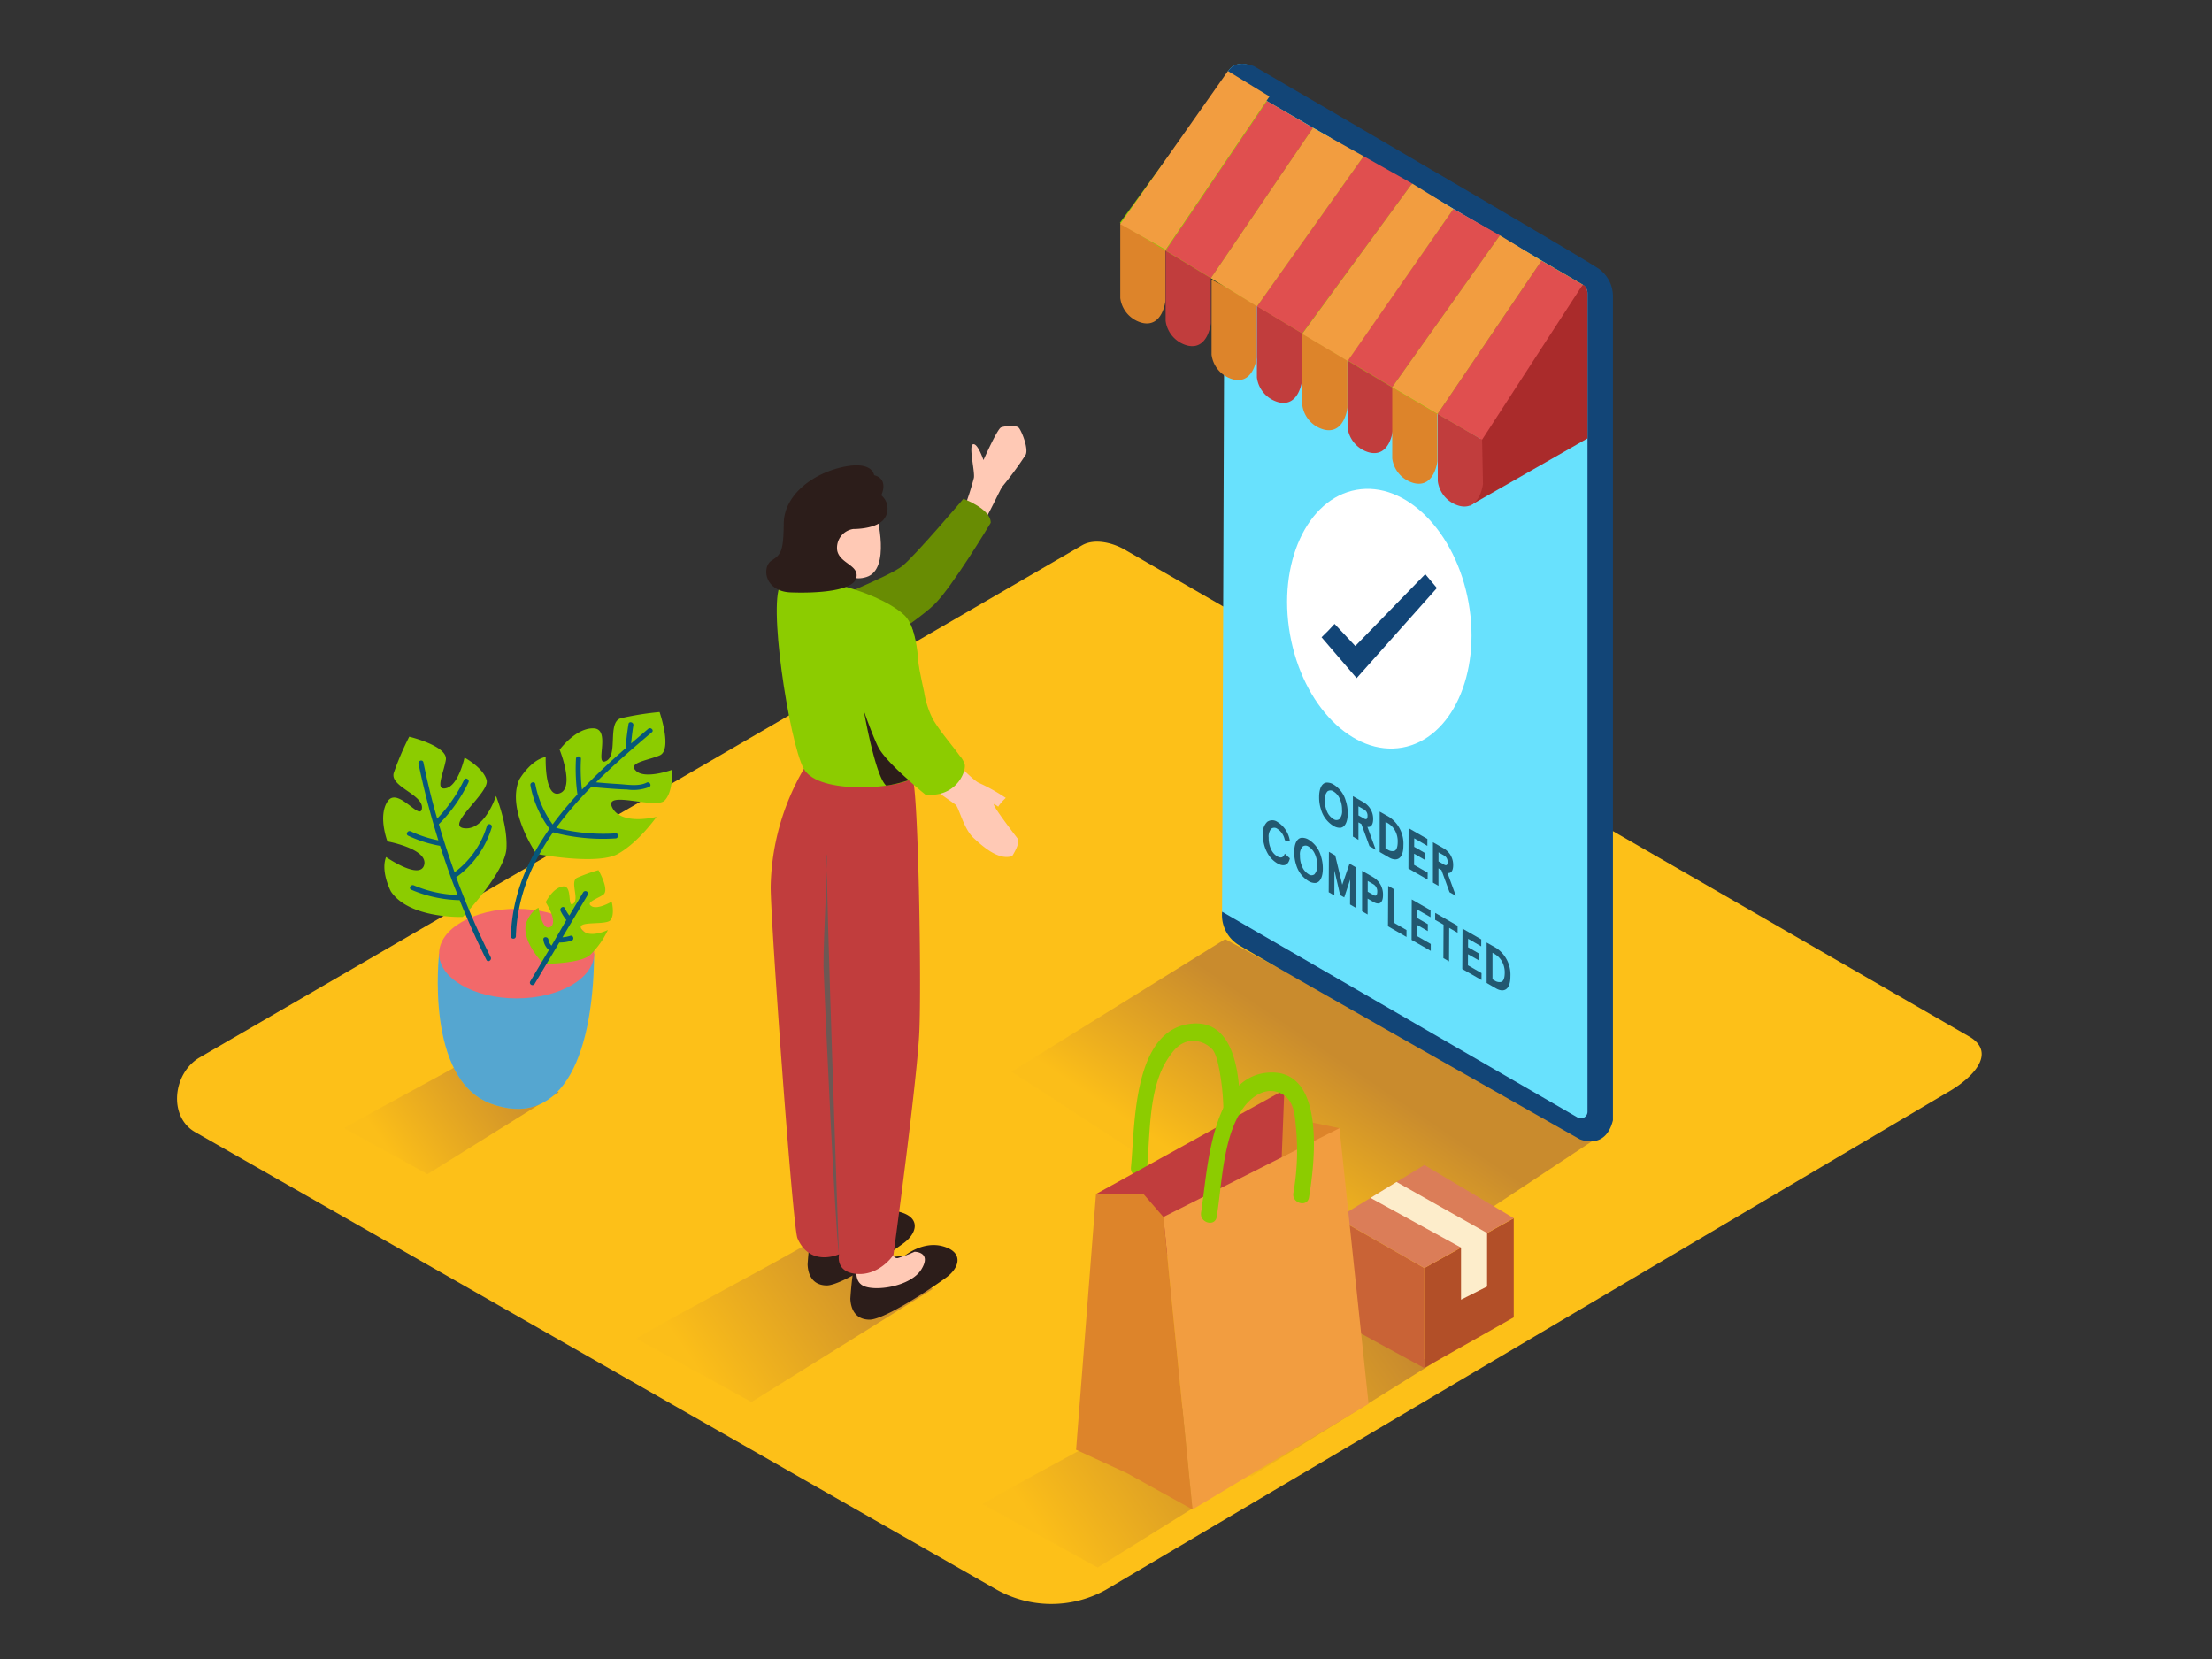 <svg id="Layer_2" data-name="Layer 2" xmlns="http://www.w3.org/2000/svg" xmlns:xlink="http://www.w3.org/1999/xlink" viewBox="0 0 400 300"><rect x="0" y="0" width="400" height="300" fill="#333333" stroke="none"/><defs><linearGradient id="linear-gradient" x1="159.39" y1="225.23" x2="126.89" y2="248.11" gradientUnits="userSpaceOnUse"><stop offset="0" stop-color="#5b1d5c"/><stop offset="1" stop-color="#f7ba1b"/></linearGradient><linearGradient id="linear-gradient-2" x1="249.75" y1="238.68" x2="217.26" y2="261.56" xlink:href="#linear-gradient"/><linearGradient id="linear-gradient-3" x1="222" y1="255.16" x2="189.51" y2="278.04" xlink:href="#linear-gradient"/><linearGradient id="linear-gradient-4" x1="94.31" y1="191.85" x2="70.81" y2="208.4" xlink:href="#linear-gradient"/><linearGradient id="linear-gradient-5" x1="241.57" y1="191.18" x2="224.5" y2="216.43" xlink:href="#linear-gradient"/></defs><title>pp</title><path d="M200,287.47l152-89.83c4.84-2.72,9-7.18,4.27-10.1L203.76,99.61c-2.29-1.42-5.76-2.35-8.09-1L36.11,191.22c-4.84,2.81-5.71,10.66-.87,13.47L180,287.33A20.21,20.21,0,0,0,200,287.47Z" fill="#fdc018"/><path d="M148.62,223.44c-11.07,6.45-22.46,12.2-33.56,18.6l20.82,11.49,32.83-20.47Z" opacity="0.32" fill="url(#linear-gradient)"/><path d="M239,236.9c-11.07,6.45-22.46,12.2-33.56,18.6L226.25,267l32.83-20.47Z" opacity="0.32" fill="url(#linear-gradient-2)"/><path d="M211.23,253.37c-11.07,6.45-22.46,12.2-33.56,18.6l20.82,11.49L231.32,263Z" opacity="0.32" fill="url(#linear-gradient-3)"/><path d="M86.52,190.56c-8,4.66-16.24,8.82-24.27,13.45l15.05,8.31,23.74-14.8Z" opacity="0.32" fill="url(#linear-gradient-4)"/><polyline points="288.39 206.04 245.4 234.49 182.94 193.79 221.55 169.82" opacity="0.32" fill="url(#linear-gradient-5)"/><path d="M227.08,12.35C241,21.06,276,41.3,287.9,48.62c2.7,1.66,3.11,4.13,3.16,7.3L291,204a4.72,4.72,0,0,1-6.08.93l-58.71-33.18c-2.92-1.72-5.22-3.49-5.22-6.88L221.54,15C221.54,11.78,224.32,10.62,227.08,12.35Z" fill="#68e1fd"/><path d="M221.66,14l19.09,11v4.12a2,2,0,0,0,1,1.71l14.77,8.53a1.3,1.3,0,0,0,2-1.13v-3L286.2,51.48a1.76,1.76,0,0,1,.87,1.52V201.07a1.2,1.2,0,0,1-1.8,1L221,164.87a6.37,6.37,0,0,0,2.83,5.91c3.33,2.12,61.84,35.23,61.84,35.23s4.63,2.09,6-3.43v-149a6.09,6.09,0,0,0-2.51-4.94C286.5,46.73,226.81,12,226.81,12S222.61,10.09,221.66,14Z" fill="#124577"/><path d="M174.51,91.46a52.34,52.34,0,0,0,1.6-5.05c.2-1.21-1-5.81-.16-6.07s1.89,2.86,1.89,2.86,2.5-5.64,3.18-5.91,2.71-.45,3.2.06,1.84,3.8,1.24,4.92A64.16,64.16,0,0,1,181.25,88c-.22.17-2.85,5.83-3.2,6S174.77,92.73,174.51,91.46Z" fill="#ffc9b5"/><path d="M147.08,109.72s13.74-5.43,16.13-7.4,11-12.12,11-12.12,5,1.83,4.94,4.34c0,0-7,11.69-10.25,14.82s-15.11,11-17.71,10.82S147.08,109.72,147.08,109.72Z" fill="#688c03"/><path d="M155.85,220.92s3.28-2.8,7-1.72,2.92,3.84.6,5.57-11.25,7.74-14,7.68-3.35-2.27-3.41-3.79a70.16,70.16,0,0,1,.81-7" fill="#2c1d1a"/><path d="M153.81,220.72a.7.7,0,0,0,.92.57,26.85,26.85,0,0,0,2.93-1.12s3.17,0,1.24,3.17-8.58,4.1-10.63,2.92-.68-4.54-.68-4.54" fill="#2c1d1a"/><path d="M163.58,227.11s3.28-2.8,7-1.72,2.92,3.84.6,5.57-11.25,7.74-14,7.68-3.35-2.27-3.41-3.79a70.16,70.16,0,0,1,.81-7" fill="#2c1d1a"/><path d="M161.53,226.91a.7.7,0,0,0,.92.57,26.85,26.85,0,0,0,2.93-1.12s3.17,0,1.24,3.17-8.58,4.1-10.63,2.92-.68-4.54-.68-4.54" fill="#ffc9b5"/><path d="M165,140.65c1.07,2.42,1.65,37.07,1.24,46s-4.68,40.29-4.68,40.29-2.43,3.69-6.53,3.43-3.3-3.56-3.3-3.56-5.24,2.43-7.53-2.91c-.85-2-4.84-57.21-4.84-63.5a43.87,43.87,0,0,1,6-21.36" fill="#c13d3d"/><path d="M151.7,226.78s-2.49-70-2.17-72.07-.68,15.35-.61,20.11C149,178.22,151,222,151.7,226.78Z" fill="#6d5854"/><path d="M165,140.65s3.62-24.79-1.53-29.47-19.46-8-22.13-5.67,1.34,28.62,4,33.5S163.07,142.55,165,140.65Z" fill="#8ccc00"/><path d="M158.46,92.94c.12.35,2.66,10-1.77,11.4s-5.32-3.89-5.76-4.19-1.83-.77-1.76-1.84,1.75-1.09,1.75-1.09.65-2.8,2.64-4S158.46,92.94,158.46,92.94Z" fill="#ffc9b5"/><path d="M154.32,95.66s3.7.06,5.3-1.52a3.11,3.11,0,0,0-.26-4.57s1.47-2.93-1.29-3.64c0,0-.25-2.69-5.75-1.46s-10.52,5.12-10.59,10.15-.44,5.61-2.22,6.76-1.29,5.56,3.47,5.74,11.25-.24,11.86-2.59-3-2.6-3.45-5A3.43,3.43,0,0,1,154.32,95.66Z" fill="#2c1d1a"/><path d="M172.13,137.08s3.81,4.06,4.91,4.5a34.11,34.11,0,0,1,4.84,2.71,8.51,8.51,0,0,0-1.35,1.54.52.52,0,0,0,0,.06c-.49-.35-.83-.61-.82-.43,0,.57,3.75,5.45,4.32,6.19s-1,3.16-1,3.16c-2.42.81-5.21-1.64-7-3.3s-2.62-5.5-3.24-6-5.73-3.87-6.09-4.92S172.13,137.08,172.13,137.08Z" fill="#ffc9b5"/><path d="M164.63,112.95c1,2.21,1,4.63,1.42,7,.33,1.69.67,3.46,1.06,5.17a16.31,16.31,0,0,0,1.62,5c1.4,2.33,3.22,4.35,4.81,6.54a4,4,0,0,1,.93,1.68c.15,1.53-1.78,5.89-7.13,5.35a66.3,66.3,0,0,1-7.56-7.16c-3-3.53-5.84-15.47-5.55-19.44.2-2.7,1.67-5.72,4.23-6.9a4.48,4.48,0,0,1,5,1.13A6,6,0,0,1,164.63,112.95Z" fill="#8ccc00"/><path d="M164.32,141.07s-4.47-3.8-5.57-6.09-2.53-6.41-2.53-6.41,2.07,11.91,4.05,13.5A22.92,22.92,0,0,0,164.32,141.07Z" fill="#2c1d1a"/><path d="M79.41,172.44s-2.65,22.74,9.38,27.14,18.47-7,18.65-27.14" fill="#68e1fd"/><path d="M79.41,172.44s-2.65,22.74,9.38,27.14,18.47-7,18.65-27.14" fill="#2e2e75" opacity="0.33"/><ellipse cx="93.42" cy="172.44" rx="14.02" ry="8.1" fill="#f2696a"/><path d="M97,154.41s-5.5-7.94-3.1-13.44c0,0,2-3.53,4.78-4.09,0,0-.28,7.53,2.52,6.57s0-7.88,0-7.88,2.94-4,6.17-3.86,0,7,2.24,5.9.14-7,2.66-7.73a53,53,0,0,1,7-1.12s2.38,6.87,0,7.85-5.89,1.32-4.21,2.83,6.45-.23,6.45-.23.3,3.87-1.32,5.54-11.16-2-9.47,1.3,8,1.66,8,1.66-3.22,4.61-7,6.71S97,154.41,97,154.41Z" fill="#8ccc00"/><path d="M98.3,174.29s-4-3.92-3.19-7.3c0,0,.75-2.21,2.28-2.83,0,0,.64,4.31,2.13,3.46s-.84-4.47-.84-4.47,1.25-2.58,3.09-2.85.75,4,1.9,3.11-.67-4,.69-4.68a30.6,30.6,0,0,1,3.86-1.38s2.09,3.65.84,4.46-3.2,1.38-2.09,2.06,3.64-.82,3.64-.82.58,2.16-.16,3.28-6.55,0-5.24,1.75,4.71.09,4.71.09a14.92,14.92,0,0,1-3.26,4.56C104.74,174.32,98.3,174.29,98.3,174.29Z" fill="#8ccc00"/><path d="M83.69,165.81s-9.66.37-13-4.6c0,0-1.91-3.57-.88-6.23,0,0,6.2,4.28,6.9,1.4s-6.65-4.23-6.65-4.23-1.78-4.63.06-7.28,5.94,3.78,6.18,1.28-5.86-3.9-5.09-6.4A53,53,0,0,1,74,133.22s7.08,1.68,6.62,4.22-2.05,5.67.13,5.07S84,137,84,137s3.42,1.83,4,4.09-7.7,8.32-4,8.69,5.69-5.85,5.69-5.85,2.15,5.2,1.89,9.52S83.69,165.81,83.69,165.81Z" fill="#8ccc00"/><path d="M117.21,131.8q-1.53,1.3-3.09,2.64c.11-1.09.23-2.18.41-3.27.09-.57-.79-.82-.88-.24q-.35,2.18-.53,4.38c-2.71,2.37-5.39,4.86-7.89,7.49a32.57,32.57,0,0,1-.17-5.58c0-.59-.88-.58-.91,0a33.5,33.5,0,0,0,.27,6.44,63.12,63.12,0,0,0-4.49,5.42,18.08,18.08,0,0,1-3.13-7.29c-.11-.58-1-.33-.88.24a18.7,18.7,0,0,0,3.37,7.73.46.46,0,0,0,.09.08c-4,5.69-6.77,12.07-7,19.46,0,.59.89.59.91,0,.23-7.12,2.87-13.28,6.72-18.79a35.19,35.19,0,0,0,11.3,1.1c.58,0,.59-1,0-.91a34.48,34.48,0,0,1-10.74-1,66.19,66.19,0,0,1,6.35-7.38l.08,0c2.13.19,4.26.38,6.4.45a7.8,7.8,0,0,0,4-.46c.52-.26.06-1.05-.46-.79-1.47.74-3.53.35-5.11.26-1.35-.08-2.7-.19-4.05-.31,3.25-3.22,6.74-6.22,10.11-9.07C118.31,132.06,117.66,131.42,117.21,131.8Z" fill="#06577a"/><path d="M88.94,149.56a.46.46,0,0,0-.88-.24,16.16,16.16,0,0,1-5.86,8.42q-1.55-4.3-2.84-8.7a27.26,27.26,0,0,0,5.35-7.56c.25-.53-.53-1-.79-.46a26.55,26.55,0,0,1-4.86,7c-1-3.36-1.79-6.75-2.5-10.17-.12-.57-1-.33-.88.24q1.45,7,3.59,13.87a21.4,21.4,0,0,1-5-1.63c-.53-.25-1,.54-.46.79a22.39,22.39,0,0,0,5.76,1.83h0c1,3,2,6,3.2,8.9a22.06,22.06,0,0,1-7.94-1.75c-.53-.23-1,.56-.46.79a23.27,23.27,0,0,0,8.75,1.89q2.2,5.49,4.84,10.8c.26.53,1,.06.79-.46a142.41,142.41,0,0,1-6.25-14.48h0A17.16,17.16,0,0,0,88.94,149.56Z" fill="#06577a"/><path d="M105.46,161.36l-2.51,4.21a7.87,7.87,0,0,1-.8-1.32c-.25-.53-1-.07-.79.46a8.7,8.7,0,0,0,1.05,1.66l0,0L99.73,171a1.86,1.86,0,0,1-.56-1.09c-.07-.58-1-.58-.91,0a2.87,2.87,0,0,0,1,1.88l-3.4,5.71a.46.46,0,0,0,.79.46l4.49-7.53a6.82,6.82,0,0,0,2.22-.33c.56-.18.32-1.06-.24-.88a6.07,6.07,0,0,1-1.41.27l4.55-7.63A.46.46,0,0,0,105.46,161.36Z" fill="#06577a"/><ellipse cx="249.42" cy="111.89" rx="16.4" ry="23.67" transform="translate(-15.74 45.42) rotate(-10.09)" fill="#fff"/><path d="M257.73,103.82l-12.65,13-3.75-4c-1,1.1-1.28,1.38-2.35,2.42l6.34,7.39,14.52-16.3Z" fill="#124577"/><path d="M202.58,40.34V53.89a5.32,5.32,0,0,0,4,4.5c3.67.83,4.17-4,4.17-4v-10Z" fill="#dd842a"/><path d="M210.78,44.47V58a5.32,5.32,0,0,0,4,4.5c3.67.83,4.17-4,4.17-4v-10Z" fill="#c13d3d"/><path d="M219.09,50.58V64.13a5.32,5.32,0,0,0,4,4.5c3.67.83,4.17-4,4.17-4v-10Z" fill="#dd842a"/><path d="M227.29,54.71V68.26a5.32,5.32,0,0,0,4,4.5c3.67.83,4.17-4,4.17-4v-10Z" fill="#c13d3d"/><path d="M235.49,59.65V73.2a5.32,5.32,0,0,0,4,4.5c3.67.83,4.17-4,4.17-4v-10Z" fill="#dd842a"/><path d="M243.69,63.79V77.34a5.32,5.32,0,0,0,4,4.5c3.67.83,4.17-4,4.17-4v-10Z" fill="#c13d3d"/><path d="M251.76,69.33V82.88a5.32,5.32,0,0,0,4,4.5c3.67.83,4.17-4,4.17-4v-10Z" fill="#dd842a"/><path d="M221.66,14l-19.15,26.3s64.43,39.26,65.33,39S286.2,51.48,286.2,51.48Z" fill="#8ccc00"/><polyline points="251.76 70.01 271.23 42.56 278.74 47.15 259.96 74.86" fill="#f29d40"/><polyline points="243.69 65.2 262.8 37.77 271.23 42.56 251.76 70.01" fill="#e04f4f"/><polyline points="235.49 60.38 255.35 33.18 262.8 37.77 243.7 65.27" fill="#f29d40"/><polyline points="227.29 55.39 246.57 28.24 255.35 33.18 235.49 60.31" fill="#e04f4f"/><polyline points="218.98 50.28 237.42 23.13 246.57 28.24 227.29 55.39" fill="#f29d40"/><polyline points="210.78 45.31 229.1 18.27 237.42 23.13 218.98 50.28" fill="#e04f4f"/><polyline points="202.58 40.52 222.05 12.85 229.56 17.44 210.78 45.15" fill="#f29d40"/><path d="M286.2,51.48s.87.18.87,1.67V79.28L265.78,91.44l3-18.62Z" fill="#aa2b2b"/><path d="M260,74.86V87a5.32,5.32,0,0,0,4,4.5c3.67.83,4.17-4,4.17-4l-.16-8Z" fill="#c13d3d"/><polyline points="268 79.52 286.2 51.48 278.74 47.15 259.96 74.86" fill="#e04f4f"/><path d="M238.85,154.77a7.09,7.09,0,0,1,.36,2.3c0,1.63-.56,2.51-1.32,2.6a2.17,2.17,0,0,1-1.28-.35,5.08,5.08,0,0,1-2.22-2.93,7.13,7.13,0,0,1-.35-2.3c0-1.63.56-2.52,1.32-2.59a2.17,2.17,0,0,1,1.29.34A5,5,0,0,1,238.85,154.77Zm-1.13,3.3a2.08,2.08,0,0,0,.46-1.6,4.63,4.63,0,0,0-.44-2.11,2.87,2.87,0,0,0-1.1-1.26.91.91,0,0,0-1.11,0,2.11,2.11,0,0,0-.45,1.6,4.6,4.6,0,0,0,.43,2.11,2.85,2.85,0,0,0,1.11,1.27.89.89,0,0,0,1.11,0" fill="#225870"/><path d="M243.35,144.79a7,7,0,0,1,.36,2.3c0,1.63-.56,2.51-1.32,2.6a2.21,2.21,0,0,1-1.29-.36,5.07,5.07,0,0,1-2.21-2.92,7,7,0,0,1-.35-2.3c0-1.63.56-2.52,1.32-2.59a2.14,2.14,0,0,1,1.28.34A5,5,0,0,1,243.35,144.79Zm-1.13,3.31a2.09,2.09,0,0,0,.46-1.61,4.57,4.57,0,0,0-.44-2.11,2.85,2.85,0,0,0-1.1-1.26.92.92,0,0,0-1.11,0,2.14,2.14,0,0,0-.45,1.6,4.72,4.72,0,0,0,.43,2.12,2.88,2.88,0,0,0,1.11,1.26.9.9,0,0,0,1.11,0" fill="#225870"/><path d="M247.27,149.52l1.51,4.14-1.14-.65-1.46-4-.53-.3,0,3.16-1-.59,0-7.31,2,1.15a3.43,3.43,0,0,1,1.66,3C248.3,149.12,247.93,149.64,247.27,149.52Zm-.63-1.51c.44.25.65.11.65-.45a1.25,1.25,0,0,0-.64-1.19l-1-.56v1.64l1,.56" fill="#225870"/><path d="M251.25,147.76a5.8,5.8,0,0,1,2.53,5.12c0,2.55-1.28,2.93-2.57,2.19l-1.72-1,0-7.31Zm.89,6.11c.38-.12.6-.66.61-1.59a4,4,0,0,0-.59-2.27,3.59,3.59,0,0,0-1.24-1.18l-.38-.22,0,4.8.38.22a1.52,1.52,0,0,0,1.24.24" fill="#225870"/><polygon points="258.12 151.71 258.11 152.96 255.74 151.59 255.73 153.13 257.63 154.22 257.63 155.48 255.72 154.38 255.71 156.4 258.17 157.81 258.16 159.06 254.69 157.06 254.72 149.76 258.12 151.71" fill="#225870"/><path d="M261.75,157.85l1.51,4.14-1.14-.65-1.46-4-.54-.31,0,3.16-1-.58,0-7.31,2,1.15a3.43,3.43,0,0,1,1.66,3C262.78,157.44,262.41,158,261.75,157.85Zm-.63-1.51c.44.25.65.11.65-.45a1.25,1.25,0,0,0-.64-1.19l-1-.57v1.64l1,.57" fill="#225870"/><path d="M231,148.63a4.86,4.86,0,0,1,2.26,3.52l-.92-.21a3.06,3.06,0,0,0-1.35-2.06.92.92,0,0,0-1.13,0,2.19,2.19,0,0,0-.44,1.6,4.74,4.74,0,0,0,.43,2.1,2.88,2.88,0,0,0,1.12,1.28c.66.38,1.11.22,1.36-.49l.92.84c-.27,1.26-1.09,1.59-2.29.9a4.88,4.88,0,0,1-1.84-2,6.69,6.69,0,0,1-.74-3.18,2.78,2.78,0,0,1,.77-2.31A1.59,1.59,0,0,1,231,148.63Z" fill="#225870"/><polygon points="245.18 156.84 245.15 164.15 244.13 163.56 244.15 159.05 243.08 162.28 242.34 161.86 241.31 157.42 241.29 161.93 240.27 161.34 240.31 154.04 241.45 154.7 242.72 159.99 244.04 156.18 245.18 156.84" fill="#225870"/><path d="M248.38,158.67a3.59,3.59,0,0,1,1.71,3.21c0,1.33-.61,1.87-1.73,1.23l-1.05-.61v2.87l-1-.58,0-7.31Zm-.06,3.17c.48.27.72.09.73-.56a1.47,1.47,0,0,0-.72-1.39l-1-.58v1.94l1,.58" fill="#225870"/><polygon points="252.05 160.78 252.02 166.84 254.34 168.18 254.34 169.43 250.99 167.5 251.03 160.2 252.05 160.78" fill="#225870"/><polygon points="258.69 164.6 258.68 165.85 256.3 164.49 256.3 166.02 258.2 167.12 258.19 168.37 256.29 167.27 256.28 169.29 258.73 170.7 258.73 171.95 255.26 169.96 255.29 162.65 258.69 164.6" fill="#225870"/><polygon points="263.58 167.41 263.58 168.67 262.06 167.79 262.03 173.85 261.01 173.26 261.04 167.21 259.52 166.34 259.53 165.08 263.58 167.41" fill="#225870"/><polygon points="267.86 169.87 267.85 171.13 265.48 169.76 265.47 171.29 267.38 172.39 267.37 173.64 265.46 172.55 265.45 174.56 267.91 175.97 267.9 177.22 264.43 175.23 264.47 167.92 267.86 169.87" fill="#225870"/><path d="M270.59,171.44a5.8,5.8,0,0,1,2.54,5.12c0,2.55-1.28,2.93-2.58,2.19l-1.72-1,0-7.31Zm.89,6.11c.38-.12.61-.65.62-1.59a4,4,0,0,0-.6-2.27,3.57,3.57,0,0,0-1.23-1.18l-.38-.22,0,4.8.38.22a1.5,1.5,0,0,0,1.24.24" fill="#225870"/><path d="M257.57,247.36V229.31l16.16-9v17.91Z" fill="#b24f28"/><path d="M257.57,229.31l-15.72-9s-.44,18.2,0,18.49,15.72,8.59,15.72,8.59Z" fill="#c96336"/><polygon points="241.84 220.28 257.57 210.67 273.73 220.28 257.57 229.31 241.84 220.28" fill="#db7d58"/><polygon points="247.83 216.62 264.2 225.6 264.2 235.03 268.91 232.65 268.91 222.97 252.54 213.74 247.83 216.62" fill="#fdedcb"/><path d="M215.73,185.09c-11,.76-10.47,18.63-11.22,26-.19,1.86,2.68,2.49,2.87.61.62-6.18.21-14.55,3.64-20,1.06-1.68,2.32-3.33,4.49-3.48a4.84,4.84,0,0,1,3.6,1.42c1,.87,1.48,4.33,1.65,5.36a43.91,43.91,0,0,1,.19,11.56c-.2,1.86,2.67,2.49,2.87.61C224.45,201.4,225.57,184.41,215.73,185.09Z" fill="#8ccc00"/><polyline points="232.25 197.09 235.57 202.63 242.22 204.01 237.24 221.18 223.12 212.04" fill="#dd842a"/><polygon points="198.19 215.92 232.25 197.09 231.15 225.06 205.12 227.55 198.19 215.92" fill="#c13d3d"/><polygon points="210.38 220.07 215.64 272.96 247.48 253.85 242.22 204.01 210.38 220.07" fill="#f29d40"/><polygon points="210.38 220.07 206.78 215.92 198.19 215.92 194.59 262.16 203.84 266.42 215.64 272.96 210.38 220.07" fill="#dd842a"/><path d="M229.95,193.94c-11.07.1-11.57,18-12.76,25.33-.3,1.85,2.53,2.64,2.83.78,1-6.13,1.08-14.51,4.83-19.73,1.54-2.14,4.23-3.94,6.89-2.54,2.38,1.26,2.41,4.07,2.64,6.42a43.91,43.91,0,0,1-.5,11.55c-.31,1.85,2.52,2.64,2.83.78C237.68,210.73,239.82,193.85,229.95,193.94Z" fill="#8ccc00"/></svg>